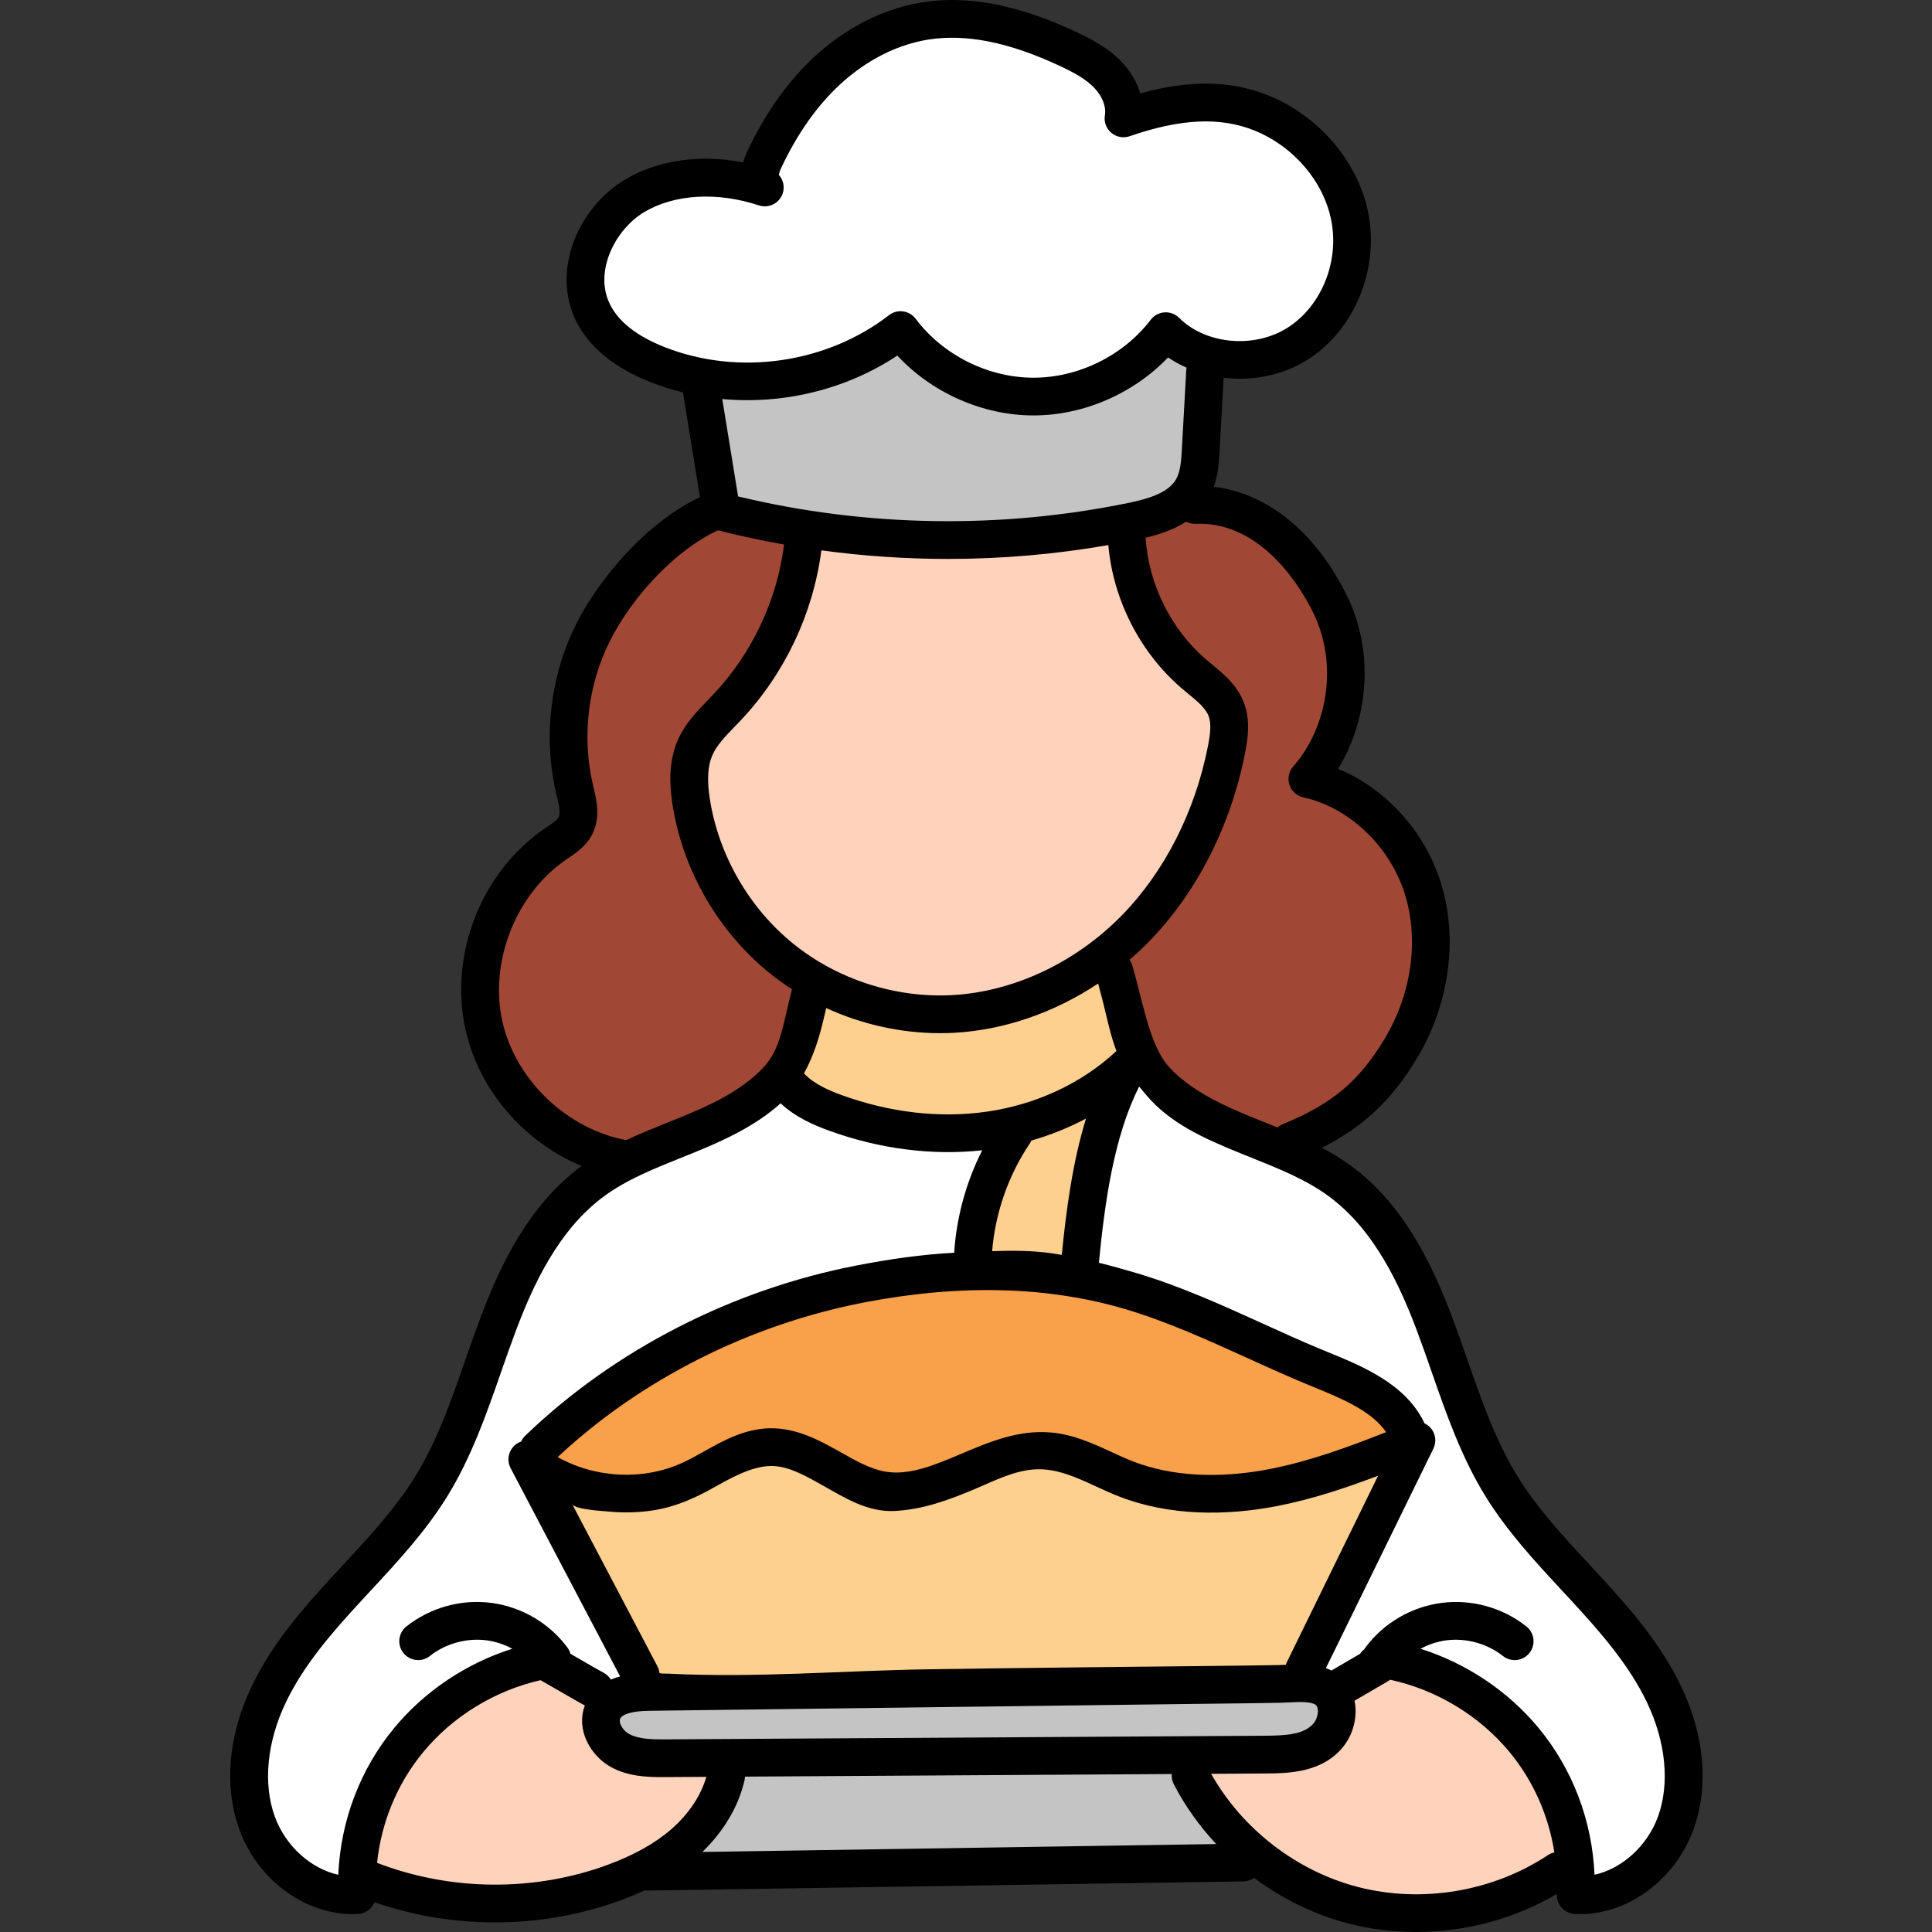 <?xml version="1.0"?>
<svg xmlns="http://www.w3.org/2000/svg" height="512px" viewBox="-61 0 512 512" width="512px" class=""><rect x="-61" y="0" width="512" height="512" fill="#333333" stroke="none"/><g><g fill="#fff"><path d="m236.734 31.375c.664-3.797-.855-8.098-4.094-11.52-2.758-2.883-6.211-4.828-10.551-6.859-11.457-5.379-21.52-7.992-30.758-7.992-2.387 0-4.754.184-7.027.539-2.695.422-5.43 1.121-8.145 2.086-2.648.957-5.281 2.18-7.82 3.629-3.512 2.004-6.859 4.457-9.945 7.293-6.684 6.145-12.371 14.168-16.902 23.848-.5 1.066-.844 2.098-1.016 3.062l-.441 2.402 1.652 1.82c-5.199-1.719-10.461-2.59-15.641-2.59-7.086 0-13.621 1.668-18.895 4.828-9.777 5.844-16.543 19.652-11.02 30.895 2.867 5.809 8.648 10.461 17.184 13.828 7.48 2.945 15.477 4.434 23.766 4.434 14.824 0 29.234-4.828 40.574-13.605 8.109 10.812 21.547 17.562 35.094 17.621h.148c13.445 0 26.871-6.641 35.043-17.336 4.848 4.852 11.98 7.637 19.574 7.637 5.691 0 11.074-1.535 15.57-4.441 10.465-6.773 16.086-20.457 13.668-33.277-2.293-12.121-11.602-23.043-23.715-27.832-4.543-1.797-9.289-2.668-14.508-2.668-6.488 0-13.617 1.371-21.797 4.199zm0 0" data-original="#FFF" class=""/><path d="m271.438 355.246c4.469 2.039 9.539 4.348 14.5 6.434.605.254 3.07 1.266 3.07 1.266 8.281 3.383 18.562 7.586 22.77 15.93l.609 1.93 1.98.906-30.977 63.27 5.375 1.832c.285.098.574.219.859.359l2.418 1.211 9.918-5.797 1.043-.602.645-.992.68-.535s.559-.895.609-.973c.129-.168.258-.34.391-.508l8.621 2.73c11.262 3.566 21.543 10.461 28.949 19.418 8.359 10.113 13.086 22.539 13.668 35.93l.258 5.953 5.816-1.285c9.074-2.008 17.105-9.336 20.465-18.668 3.59-9.965 2.457-22.367-3.113-34.031-5.094-10.668-13.059-19.734-20.762-28.086-.852-.938-1.715-1.859-2.562-2.77l-.074-.078c-6.984-7.539-14.203-15.336-19.668-24.199-6.098-9.879-9.996-21.059-13.766-31.867l-.188-.535c-1.191-3.418-2.422-6.953-3.715-10.375-4.73-12.629-11.871-28.375-25.191-38.137-6.504-4.781-13.824-7.715-21.59-10.828l-3.402-1.371c-7.973-3.258-17.035-7.316-23.633-14.262-.195-.211-.383-.422-.566-.641l-6.844-8.266-1.926 10.559c-1.156 6.371-4.105 12.645-6.988 18.77l-1.082 2.305c-3.727 7.988-7.07 16.59-6.312 25.363l.332 3.805 3.754.684c4.531.828 8.945 1.879 13.125 3.133 11.145 3.328 21.934 8.223 32.367 12.961zm53.395 74.293c4.879 0 9.664 1.434 13.707 4.062-4.035-2.625-8.832-4.055-13.742-4.062zm-11.75 3-1.047.566c1.18-.707 2.426-1.309 3.711-1.816-.902.363-1.789.777-2.664 1.25zm2.723-1.27c.422-.168.848-.328 1.277-.469-.43.145-.855.301-1.277.469zm0 0" data-original="#FFF" class=""/><path d="m27.574 501.723 5.816 1.285.258-5.953c.578-13.391 5.309-25.816 13.672-35.93 7.402-8.957 17.68-15.855 28.945-19.418l8.617-2.727c.152.191.305.391.453.59l.539 2.023 1.82 1.035c.648.367 1.312.75 1.992 1.141l.258.148c2.988 1.727 5.383 3.105 6.672 3.797l2.242 3.668 3.961-1.664c.594-.246 1.199-.457 1.812-.621l6.039-1.621-31.914-60.723 2-.684.875-1.961c22.938-22.094 53.316-37.672 85.539-43.871 10.141-1.957 20.141-3.07 29.719-3.305l4.43-.105.422-4.414c1.246-12.953 6.805-25.293 10.008-31.496l4.879-9.445-10.391 2.27c-5.086 1.109-10.254 1.676-15.363 1.676-1.414 0-2.797-.043-4.109-.125-11.902-.711-24.055-4.691-34.223-11.207l-3.785-2.426-2.816 3.508c-.406.508-.758.914-1.133 1.305-6.637 6.988-15.699 11.047-23.656 14.297l-3.434 1.383c-7.75 3.109-15.07 6.043-21.57 10.82-13.324 9.766-20.465 25.512-25.191 38.129-1.297 3.434-2.527 6.969-3.719 10.387l-.184.531c-3.773 10.812-7.668 21.992-13.766 31.871-5.465 8.863-12.688 16.66-19.672 24.199l-.059.066c-.863.922-1.723 1.844-2.562 2.762-7.719 8.371-15.68 17.438-20.773 28.105-5.57 11.664-6.707 24.066-3.113 34.027 3.355 9.336 11.391 16.664 20.465 18.672zm49.559-69.184c-.879-.473-1.77-.891-2.676-1.254 1.289.508 2.539 1.109 3.727 1.824zm-2.727-1.273c-.426-.168-.855-.324-1.289-.473.438.145.863.309 1.289.473zm-9.027-1.727c.07 0 .145 0 .215.004-.043-.004-.086-.004-.129-.004-5.613 0-11.316 1.969-15.652 5.402 4.391-3.48 9.918-5.402 15.566-5.402zm0 0" data-original="#FFF" class=""/></g><path d="m290.484 447.684c-1.621-1.137-3.719-1.621-7.02-1.621-1.121 0-2.215.055-3.223.102l-.242.012c-.691.035-1.355.066-1.938.086-4.34.082-8.68.129-13.02.176l-9.422.113-144.414 1.828c-4.344.051-10.352.621-12.371 4.949-1.832 3.863.852 8.598 4.527 10.609 3.441 1.859 7.555 2.016 11.141 2.016l159.688-.965c5.383-.035 12.754-.09 16.91-5.254 1.602-2.004 2.414-4.934 2.066-7.488-.281-1.969-1.219-3.555-2.684-4.562zm0 0" fill="#bfc7d8" data-original="#BFC7D8" class="" style="fill:#C4C4C4" data-old_color="#bfc7d8"/><path d="m288.973 362.93c-1.039-.418-2.047-.836-3.051-1.262-4.668-1.961-9.367-4.094-13.91-6.156l-.672-.305c-10.445-4.742-21.242-9.645-32.398-12.98-11.859-3.547-24.723-5.344-38.238-5.344-10.695 0-21.977 1.129-33.531 3.355-31.32 6.023-61.082 21.031-83.801 42.254l-5.012 4.684 5.992 3.34c6.234 3.473 13.367 5.309 20.629 5.309 6.008 0 11.961-1.293 17.238-3.75 1.996-.938 3.926-2.02 5.789-3.066 4.734-2.648 9.629-5.387 15.039-5.5l.289-.004c5.879 0 11.312 3.062 16.105 5.77 4.195 2.363 8.531 4.809 13.242 5.641 1.234.215 2.523.324 3.828.324 6.5 0 12.902-2.707 19.129-5.336 6.539-2.77 12.719-5.387 19.301-5.387.738 0 1.477.035 2.199.102 5.066.461 9.566 2.535 14.352 4.738l.414.188c1.871.855 3.637 1.664 5.484 2.383 6.707 2.617 14.293 3.945 22.543 3.945 5.355 0 10.973-.566 16.688-1.688 10.93-2.145 21.629-6.078 31.559-10.008l5.82-2.305-3.535-5.168c-4.742-6.926-13.625-10.559-21.492-13.773zm0 0" fill="#f9d889" data-original="#F9D889" class="" style="fill:#F8A04A" data-old_color="#f9d889"/><path d="m264.965 485.289c-4.211-4.512-7.73-9.477-10.453-14.762l.422-5.422-118.539.715-4.832.066-.145 4.824c-1.328 5.844-4.797 11.695-9.762 16.477l-9.137 8.797 160.129-2.457zm0 0" fill="#d8deec" data-original="#D8DEEC" class="" style="fill:#C4C4C4" data-old_color="#d8deec"/><path d="m133.438 136.426c18.484 4.441 37.598 6.695 56.801 6.695 16.434 0 32.84-1.66 48.77-4.93 6.188-1.273 12.926-3.301 16.008-8.699 1.809-3.184 2.012-7.012 2.195-10.383l1.141-20.586.77-4.027-3.609-1.617c-1.562-.699-2.918-1.445-4.145-2.281l-3.5-2.395-2.934 3.066c-8.277 8.656-20.254 13.824-32.035 13.824h-.168c-11.945-.055-24.008-5.387-32.262-14.266l-2.891-3.109-3.535 2.348c-10.68 7.086-23.832 10.988-37.031 10.988-2.047 0-4.113-.094-6.141-.281l-6.426-.586 5.758 35.461zm0 0" fill="#d8deec" data-original="#D8DEEC" class="" style="fill:#C4C4C4" data-old_color="#d8deec"/><path d="m285.465 206.434c10.73-12.285 13.293-31.148 6.23-45.875-3.023-6.281-14.457-26.77-34.824-26.77-.426 0-.855.012-1.258.016l-2.578-1.324-2.43 1.578c-2.309 1.5-5.223 2.645-9.172 3.594l-4.074.984.258 4.184c.84 13.605 7.512 27 17.883 35.867l.281.238c.41.34.828.691 1.266 1.051 2.73 2.25 5.555 4.578 6.859 7.855 1.246 3.117.969 6.516.164 10.66-3.586 18.461-12.227 35.406-24.32 47.707-1.457 1.477-2.988 2.906-4.684 4.375l-3.41 2.945 2.605 3.699c.711 2.461 1.355 5.004 1.922 7.254 2.094 8.242 4.258 16.766 9.219 21.996 6.625 6.98 15.695 11.047 23.668 14.305 1.133.465 2.27.922 3.391 1.367l1.203.484c.66.266 1.324.535 1.984.805l2.918 1.129 2.305-2.016c14.059-5.797 22.016-12.484 29.352-24.668 7.887-13.094 10.066-28.965 5.84-42.457-4.492-14.328-16.785-25.98-30.598-28.984zm0 0" fill="#935252" data-original="#935252" class="" style="fill:#A04835" data-old_color="#935252"/><path d="m146.184 254.074c-12.656-10.203-21.395-25.258-23.973-41.305-.629-3.91-1.203-9.691 1.043-14.742 1.531-3.438 4.23-6.223 6.895-8.973.539-.562 1.082-1.125 1.621-1.695 10.891-11.574 17.988-26.645 19.98-42.43l.594-4.723-4.688-.828c-5.805-1.023-11.582-2.262-17.172-3.68l-1.711-.438-1.609.738c-11.758 5.414-24.227 18.141-31.027 31.68-6.324 12.586-8.105 27.68-4.879 41.402l.145.629c.711 2.961 1.516 6.316.113 9.086-.988 1.945-2.867 3.219-4.75 4.496l-.641.441c-15.016 10.312-22.918 30.672-18.789 48.414 4.031 17.324 19.133 31.68 36.719 34.906l1.57.289 1.445-.676c3.445-1.609 7.012-3.059 10.656-4.516 1.145-.457 2.281-.914 3.41-1.379 7.98-3.258 17.047-7.32 23.676-14.305 4.711-4.961 6.062-10.879 7.625-17.707l.043-.184c.387-1.668.789-3.395 1.246-5.156l.902-3.488-3.023-1.961c-1.977-1.285-3.754-2.562-5.422-3.898zm0 0" fill="#935252" data-original="#935252" class="" style="fill:#A04835" data-old_color="#935252"/><path d="m342.895 461.125c-8.711-10.543-20.938-17.957-34.43-20.871l-2.375-.465-1.762 1.41-8.895 5.203-3.137 1.91.797 3.559c.023.121.055.234.074.359.359 2.535-.457 5.48-2.07 7.504-4.145 5.172-11.523 5.219-16.906 5.254l-22.762.129 4.172 7.406c8.883 15.758 24.578 27.867 41.992 32.387 5.383 1.395 10.996 2.102 16.684 2.102 13.398 0 26.785-3.984 37.633-11.188l4.703-.941-.742-4.738c-1.691-10.758-6.18-20.793-12.977-29.02zm0 0" fill="#ffd2bb" data-original="#FFD2BB" class=""/><path d="m263.902 187.82c-1.305-3.266-4.129-5.598-6.898-7.883-.52-.426-1.043-.852-1.551-1.285-9.965-8.512-16.602-21.457-17.754-34.633l-.477-5.426-5.363.938c-13.691 2.383-27.691 3.594-41.613 3.594-10.891 0-21.965-.746-32.91-2.227l-4.98-.672-.648 4.984c-2.035 15.691-9.117 30.66-19.961 42.168-.52.559-1.059 1.113-1.637 1.715-2.613 2.699-5.316 5.488-6.848 8.934-1.711 3.828-2.047 8.508-1.055 14.742 2.586 16.059 11.328 31.113 23.98 41.301 11.789 9.504 26.684 14.734 41.938 14.734 1.172 0 2.352-.031 3.52-.094 17.449-.969 34.98-9.168 48.098-22.5 12.102-12.309 20.738-29.258 24.324-47.719.695-3.582 1.156-7.352-.164-10.672zm0 0" fill="#ffd2bb" data-original="#FFD2BB" class=""/><path d="m114.406 465.949c-3.551 0-7.625-.156-11.047-2.023-3.418-1.855-6.188-6.262-4.695-10.145l1.562-4.07-3.824-2.105c-1.395-.766-3.684-2.086-6.105-3.484l-.773-.445c-1.75-1.012-3.496-2.02-4.836-2.77l-1.676-.938-1.871.426c-13.25 3.004-25.262 10.367-33.82 20.73-7.48 9.047-12.105 20.121-13.367 32.02l-.406 3.809 3.574 1.379c10.488 4.062 21.625 6.121 33.102 6.121 10.949-.004 21.59-1.883 31.641-5.594 7.605-2.816 13.633-6.223 18.438-10.418 5.254-4.602 8.949-10.188 10.688-16.152l1.871-6.438-17.082.102h-1.371zm0 0" fill="#ffd2bb" data-original="#FFD2BB" class=""/><path d="m239.402 275.727c-1.289-3.633-2.32-7.711-3.23-11.316l-.121-.477c-.391-1.527-.785-3.086-1.199-4.605l-1.824-6.68-5.766 3.832c-11.023 7.32-23.344 11.547-35.621 12.223-1.25.066-2.406.102-3.523.102-9.527 0-19.238-2.145-28.086-6.203l-5.535-2.539-1.414 5.922c-.227.945-.441 1.871-.641 2.758-.949 4.129-1.848 8.027-3.453 11.504l-1.824 3.949 3.656 2.352c10.594 6.824 23.297 10.996 35.77 11.75 1.406.082 2.844.125 4.27.125 6.914 0 13.777-.965 20.375-2.828-6.48 11.301-11.172 24.777-12.398 35.777l-.605 5.453 5.484.102c5.129.094 10.27.469 15.277 1.109l5.816.746-.184-5.863c-.242-7.621 2.801-15.27 6.109-22.367l1.129-2.406c3.078-6.543 6.258-13.305 7.367-20.523l1.812-11.836-1.289.938zm0 0" fill="#ed6d66" data-original="#ED6D66" class="active-path" style="fill:#FED08F" data-old_color="#ed6d66"/><path d="m276.621 394.191c-5.797 1.129-11.41 1.703-16.68 1.703 0 0-.66 0-.984-.004l-3.48-.047-3.102-.336c-5.324-.574-10.363-1.777-14.98-3.578-1.922-.75-3.812-1.609-5.961-2.605-4.535-2.078-9.227-4.23-14.234-4.699-.449-.051-.914-.07-1.391-.086l-1.984-.059.016-.582-2.012.523-1.535-.047.031.438-2.906.758c-3.957 1.031-7.934 2.711-11.793 4.344-6.488 2.734-12.617 5.32-19.051 5.32l-.457-.004-2.965-.059-2.953-.859c-3.773-1.102-7.324-3.105-10.762-5.043-5.051-2.836-10.277-5.77-16.051-5.77h-.316c-5.406.117-10.285 2.844-15.047 5.508l-4 2.207.008.027-2.188.992c-5.148 2.336-10.977 3.566-16.863 3.566-4.379 0-8.703-.656-12.863-1.953l-11.543-3.602 28.219 53.641.543 4.52 38.395-.484v-.008l32.816-.402v-.004l31.742-.398v-.004l32.895-.422v.004l17.195-.219c4.648-.047 10.148-.105 15.676-.211.645-.012 1.332-.043 2.043-.09l3.484-.223 1.023-3.453 29.656-60.566-11.828 4.488c-10.211 3.875-18.176 6.273-25.812 7.777zm0 0" fill="#f7b36f" data-original="#F7B36F" class="" data-old_color="#f7b36f" style="fill:#FED08F"/><path d="m384.5 446.871c-5.41-11.324-13.641-20.707-21.609-29.344-.852-.922-1.703-1.84-2.559-2.762-6.848-7.383-13.93-15.016-19.156-23.492-5.805-9.414-9.441-19.852-13.293-30.898-1.258-3.617-2.562-7.355-3.938-11.02-4.984-13.281-12.547-29.875-26.922-40.414-2.469-1.809-5.051-3.367-7.699-4.773 11.152-5.645 18.547-12.695 25.18-23.715 8.613-14.297 10.977-31.688 6.332-46.523-4.309-13.746-14.617-24.965-27.23-30.164 8.215-13.426 9.43-31.133 2.598-45.363-8.219-17.113-21.227-27.742-35.523-29.379 1.168-3.336 1.367-6.758 1.527-9.637l1.066-19.273c7.734.93 15.863-.656 22.527-4.965 12.129-7.852 18.656-23.645 15.863-38.402-2.605-13.766-13.121-26.152-26.793-31.551-9.836-3.887-20.664-4.047-33.699-.441-.879-2.98-2.551-5.863-4.906-8.336-3.477-3.648-7.848-5.977-12.055-7.949-15.312-7.184-28.621-9.758-40.68-7.871-6.055.949-12 3.078-17.68 6.324-3.832 2.191-7.48 4.867-10.84 7.949-7.156 6.57-13.23 15.121-18.051 25.41-.434.938-.781 1.852-1.039 2.742-11.48-2.199-22.605-.617-31.344 4.613-6.008 3.594-10.914 9.508-13.469 16.227-2.773 7.305-2.586 14.816.535 21.152 3.43 6.973 10.105 12.449 19.84 16.281 2.777 1.094 5.625 1.992 8.512 2.707l4.504 27.73c-14.402 6.855-26.793 21.684-32.832 33.707-6.844 13.621-8.77 29.949-5.277 44.793l.152.629c.508 2.133 1.082 4.547.508 5.68-.402.801-1.75 1.711-3.055 2.59l-.699.477c-16.914 11.617-25.48 33.691-20.832 53.676 3.723 16 15.637 29.457 30.66 35.711-14.328 10.543-21.879 27.102-26.855 40.359-1.375 3.664-2.68 7.402-3.938 11.02-3.852 11.047-7.488 21.484-13.293 30.898-5.227 8.477-12.309 16.109-19.156 23.492-.855.922-1.707 1.84-2.559 2.762-7.969 8.637-16.199 18.02-21.609 29.344-6.234 13.047-7.414 26.5-3.312 37.879 4.773 13.262 17.215 22.504 29.988 22.504.512 0 1.023-.016 1.535-.043 1.98-.117 3.621-1.383 4.328-3.109 10.23 3.562 21.082 5.348 31.93 5.348 11.375 0 22.75-1.961 33.41-5.902 2.195-.809 4.262-1.676 6.227-2.59.195.023.383.059.586.059h.078l158.031-2.43c1.055-.016 2.023-.359 2.824-.934 7.484 5.57 15.992 9.758 25.004 12.094 5.836 1.512 11.863 2.254 17.898 2.254 13.047 0 26.117-3.473 37.344-10.082v.109c-.105 2.719 1.984 5.023 4.703 5.184.512.027 1.023.043 1.535.043 12.77 0 25.215-9.242 29.988-22.504 4.098-11.379 2.922-24.832-3.312-37.879zm-97.312-284.141c6.223 12.961 3.969 29.582-5.484 40.418-1.164 1.332-1.535 3.18-.98 4.855.555 1.68 1.957 2.941 3.684 3.316 12.113 2.637 22.918 12.926 26.887 25.594 3.805 12.148 1.805 26.496-5.352 38.379-6.816 11.316-13.891 17.242-27.035 22.652-.512.211-.957.512-1.352.859-1.078-.441-2.152-.871-3.219-1.301-1.125-.449-2.246-.902-3.367-1.359-7.492-3.055-15.984-6.84-21.938-13.117-4.07-4.285-6.074-12.191-8.008-19.836-.613-2.422-1.25-4.926-1.953-7.355-.16-.551-.426-1.039-.734-1.48 1.711-1.477 3.375-3.02 4.973-4.645 12.781-13 21.895-30.855 25.668-50.27.84-4.332 1.371-8.965-.426-13.469-1.781-4.469-5.27-7.34-8.344-9.875-.504-.414-1.008-.832-1.5-1.25-9.371-8-15.34-20.039-16.102-32.34 3.73-.902 7.508-2.164 10.723-4.258.742.379 1.578.598 2.469.562 18.098-.762 28.602 18.113 31.391 23.918zm-7.105 277.641c-.133.266-.223.539-.301.812-.633.031-1.246.062-1.816.074-5.211.098-10.422.156-15.637.215-25.371.281-51.25.508-76.816.895-23.008.348-46.48 2.363-69.465 1.16-.164-.008-2.254.047-2.281-.184-.07-.586-.234-1.168-.523-1.723 0 0-22.613-43.004-22.613-43.008.766 1.457 8.305 1.832 9.867 1.977 3.762.352 7.566.262 11.309-.281 4.195-.609 8.172-2 11.969-3.809 1.273-.605 2.531-1.258 3.77-1.949 4.551-2.527 10.305-5.938 15.633-6.051 4.527-.082 9.043 2.441 13.812 5.133 5.984 3.371 11.926 7.129 19.051 6.793 7.617-.359 14.574-2.973 21.523-5.91 5.102-2.16 10.336-4.871 15.98-5.129 5.59-.258 10.887 2.223 15.844 4.504 1.992.918 4.055 1.867 6.188 2.695 13.223 5.156 28.211 5.211 42.008 2.508 9.191-1.805 18.035-4.75 26.629-8.012zm7.113 16.234c-2.457 3.066-7.355 3.348-13.035 3.383l-158.445.961c-3.414.02-7.289.043-9.969-1.414-1.816-.984-2.852-3.094-2.395-4.066.352-.75 1.848-2.016 7.914-2.094l144.422-1.824 6.754-.078c5.238-.059 10.477-.117 15.715-.219.727-.016 1.512-.051 2.328-.094 2.461-.125 5.828-.297 7.129.613.133.094.48.336.602 1.172.168 1.176-.262 2.715-1.02 3.66zm-11.539-67.324c-13.625 2.672-26.227 1.977-36.449-2.012-1.855-.723-3.695-1.566-5.641-2.465-4.949-2.277-10.062-4.629-15.965-5.168-8.66-.797-16.422 2.492-23.934 5.668-7.055 2.984-13.719 5.801-20.121 4.68-3.863-.676-7.645-2.809-11.648-5.062-5.465-3.082-11.648-6.539-18.934-6.418-6.676.141-12.375 3.332-17.398 6.148-1.895 1.059-3.68 2.059-5.473 2.891-10.508 4.895-23.238 4.219-33.309-1.395 22.039-20.59 50.816-35.133 81.332-41.008 25.48-4.902 48.824-4.273 69.387 1.875 10.871 3.25 21.547 8.102 31.871 12.789 4.762 2.164 9.684 4.398 14.609 6.473 1.008.426 2.055.855 3.125 1.293 7.242 2.961 15.352 6.289 19.23 11.957-9.984 3.953-20.234 7.703-30.684 9.754zm-55.277-56.727c-.992-.168-1.98-.324-2.965-.461-5.133-.711-10.312-.695-15.488-.52.816-10.102 4.305-20.137 9.965-28.508.176-.258.312-.527.434-.801 5.059-1.457 9.922-3.414 14.477-5.836-3.551 11.535-5.242 24.199-6.422 36.125zm-19.75-37.965c-12.391 1.801-25.715.293-38.531-4.359-3.395-1.234-7.465-2.977-10.027-5.781 2.5-4.523 4.102-9.613 5.242-14.586.207-.895.418-1.801.637-2.719 9.434 4.328 19.805 6.656 30.168 6.656 1.266 0 2.535-.035 3.797-.102 13.258-.734 26.527-5.359 38.113-13.055.449 1.652.879 3.348 1.301 5.004 1.086 4.305 1.953 8.707 3.539 12.863-8.992 8.469-21.145 14.176-34.238 16.078zm-10.387-146.469c14.238 0 28.473-1.227 42.477-3.664 1.266 14.492 8.438 28.555 19.492 37.996.535.457 1.086.91 1.637 1.363 2.355 1.941 4.582 3.777 5.414 5.863.84 2.109.445 5.023-.105 7.855-3.398 17.508-11.562 33.547-22.98 45.168-12.246 12.457-28.578 20.113-44.812 21.012-15.004.82-30.336-4.109-42.043-13.539-11.707-9.434-19.785-23.355-22.172-38.203-.836-5.211-.621-8.996.676-11.906 1.18-2.652 3.473-5.016 5.898-7.52.566-.586 1.133-1.168 1.688-1.758 11.562-12.285 19.082-28.215 21.262-44.938 11.117 1.508 22.344 2.27 33.57 2.27zm-55.641-16.559-4.191-25.812c16.164 1.488 32.844-2.523 46.391-11.516 9.141 9.824 22.488 15.805 35.902 15.859h.188c13.266 0 26.488-5.781 35.656-15.367 1.547 1.055 3.203 1.949 4.922 2.711-.039.215-.09.426-.102.652l-1.148 20.746c-.16 2.969-.332 6.043-1.555 8.188-2.082 3.656-7.57 5.219-12.664 6.266-33.98 6.988-69.656 6.387-103.398-1.727zm-19.453-39.57c-7.348-2.895-12.238-6.727-14.531-11.395-4.246-8.621 1.387-19.77 9.094-24.383 7.977-4.773 19.34-5.438 30.402-1.785 2.332.77 4.879-.27 6.008-2.453.973-1.875.645-4.121-.723-5.641.07-.383.242-1.004.621-1.816 4.262-9.102 9.562-16.602 15.754-22.285 2.812-2.578 5.852-4.809 9.043-6.633 4.617-2.641 9.418-4.363 14.262-5.125 10.023-1.566 21.438.734 34.887 7.043 3.84 1.805 6.852 3.477 9.059 5.797 2.109 2.215 3.176 4.973 2.785 7.199-.305 1.742.336 3.52 1.688 4.668 1.348 1.148 3.203 1.496 4.875.918 13.418-4.645 23.848-5.156 32.824-1.609 10.559 4.172 18.656 13.637 20.641 24.113 2.059 10.871-2.66 22.445-11.469 28.145-8.828 5.711-21.789 4.582-28.891-2.523-1.023-1.02-2.441-1.547-3.871-1.449-1.438.094-2.766.809-3.641 1.953-7.242 9.488-19.133 15.363-31.07 15.363-.047 0-.098 0-.148 0-11.984-.047-23.898-6.031-31.09-15.617-.805-1.07-2.004-1.773-3.328-1.957-.227-.027-.449-.043-.672-.043-1.102 0-2.18.363-3.059 1.043-16.594 12.832-39.93 16.156-59.449 8.473zm-42.945 179.023c-3.676-15.816 3.367-33.969 16.754-43.164l.641-.438c2.137-1.445 4.797-3.242 6.375-6.359 2.23-4.402 1.113-9.09.297-12.512l-.145-.605c-2.961-12.594-1.332-26.449 4.477-38.008 6.293-12.527 17.984-24.48 28.652-29.391 5.793 1.469 11.645 2.723 17.539 3.766-1.867 14.75-8.477 28.805-18.664 39.629-.52.555-1.055 1.102-1.586 1.652-2.789 2.879-5.953 6.141-7.855 10.41-2.789 6.262-2.141 13.023-1.41 17.562 2.77 17.254 12.164 33.438 25.77 44.402 1.867 1.504 3.82 2.895 5.836 4.199-.488 1.891-.91 3.703-1.312 5.465-1.527 6.645-2.629 11.445-6.383 15.402-5.957 6.273-14.449 10.062-21.941 13.117-1.117.457-2.242.906-3.363 1.359-3.629 1.453-7.309 2.941-10.926 4.637-15.527-2.859-29.176-15.742-32.754-31.125zm-43.555 225.82c-7.23-1.594-14.004-7.605-16.84-15.473-3.141-8.719-2.07-19.719 2.93-30.184 4.809-10.07 12.484-18.797 19.938-26.871.844-.914 1.688-1.828 2.535-2.742 7.176-7.734 14.598-15.734 20.336-25.043 6.379-10.344 10.367-21.793 14.227-32.859 1.242-3.562 2.523-7.242 3.859-10.793 4.496-11.984 11.227-26.891 23.473-35.867 6.004-4.402 13.047-7.227 20.5-10.219 1.141-.457 2.281-.918 3.418-1.379 8.133-3.316 16.254-7.09 22.855-13.012 3.848 3.629 8.711 5.746 12.805 7.234 13.422 4.875 27.398 6.656 40.609 5.211-4.262 8.422-6.836 17.781-7.422 27.152-8.617.441-17.18 1.703-25.645 3.332-33.168 6.383-64.441 22.43-88.059 45.184-.469.449-.82.973-1.074 1.531-.543.188-1.059.473-1.523.855-1.832 1.504-2.355 4.09-1.25 6.188l29.016 55.188c-.82.219-1.641.496-2.449.836-.445-.715-1.055-1.336-1.852-1.766-1.332-.715-4.004-2.258-6.586-3.75-.781-.453-1.547-.895-2.277-1.316-.164-.598-.434-1.168-.816-1.68-4.812-6.461-12.156-10.766-20.145-11.809-7.992-1.039-16.191 1.234-22.504 6.242-2.164 1.715-2.523 4.863-.809 7.023 1.719 2.164 4.863 2.527 7.023.809 4.145-3.285 9.75-4.84 14.992-4.156 2.379.309 4.711 1.082 6.844 2.234-12.133 3.844-23.195 11.203-31.293 21-9.027 10.922-14.191 24.562-14.816 38.898zm88.352-12.16c-4.332 3.789-9.852 6.895-16.875 9.492-19.547 7.223-41.77 7.016-61.203-.496 1.156-10.84 5.371-21.043 12.25-29.363 7.867-9.516 19.031-16.309 31.078-19.043 1.422.801 3.328 1.902 5.195 2.984 2.598 1.5 5.043 2.914 6.551 3.734-2.473 6.43 1.559 13.395 6.977 16.34 4.438 2.41 9.301 2.629 13.434 2.629.465 0 .926-.004 1.371-.004l10.414-.066c-1.453 4.98-4.664 9.836-9.191 13.793zm8.121 6.113c5.668-5.445 9.613-12.113 11.18-18.973.074-.332.113-.664.121-.992l113.105-.688c-.074.898.086 1.828.531 2.691 2.988 5.773 6.805 11.105 11.246 15.867zm224.086.84c-14.586 9.676-33.41 12.828-50.355 8.438-16.262-4.219-30.645-15.363-38.891-29.992l14.262-.086c6.031-.039 15.145-.094 20.781-7.133 2.477-3.094 3.668-7.434 3.109-11.328-.039-.273-.102-.543-.156-.812l8.992-5.25c.164-.098.312-.211.461-.32 12.258 2.645 23.645 9.504 31.633 19.164 6.289 7.609 10.348 16.801 11.883 26.605-.594.129-1.18.359-1.719.715zm29.199-10.266c-2.836 7.867-9.609 13.879-16.844 15.473-.625-14.34-5.785-27.977-14.812-38.898-8.098-9.797-19.16-17.156-31.293-21 2.133-1.148 4.465-1.922 6.844-2.234 5.242-.684 10.848.871 14.992 4.16 2.16 1.715 5.309 1.352 7.023-.809 1.715-2.164 1.355-5.309-.809-7.027-6.312-5.008-14.512-7.281-22.504-6.238-7.988 1.043-15.332 5.344-20.145 11.805-.117.152-.215.312-.309.477-.434.336-.816.738-1.117 1.203l-7.578 4.426c-.484-.238-.977-.445-1.477-.625l28.48-58.172c.91-1.855.582-4.086-.828-5.602-.445-.477-.973-.84-1.539-1.105-.023-.055-.035-.109-.059-.164-4.922-10.285-16.355-14.961-25.543-18.715-1.035-.426-2.047-.84-3.023-1.25-4.801-2.023-9.656-4.23-14.355-6.363-10.629-4.828-21.621-9.82-33.145-13.27-3.289-.98-6.703-1.934-10.148-2.789 1.551-16.008 3.969-33.438 10.668-46.695.598.711 1.203 1.43 1.824 2.176 6.27 7.531 15.52 11.625 24.48 15.281 1.137.465 2.277.922 3.418 1.379 7.453 2.992 14.492 5.816 20.5 10.219 12.242 8.977 18.977 23.883 23.473 35.867 1.332 3.551 2.617 7.234 3.859 10.793 3.855 11.07 7.844 22.516 14.223 32.859 5.742 9.309 13.16 17.309 20.336 25.043.848.914 1.695 1.828 2.539 2.742 7.449 8.074 15.129 16.801 19.938 26.871 5 10.465 6.066 21.465 2.93 30.184zm0 0" data-original="#000000" class="" style="fill:#000000"/></g> </svg>
